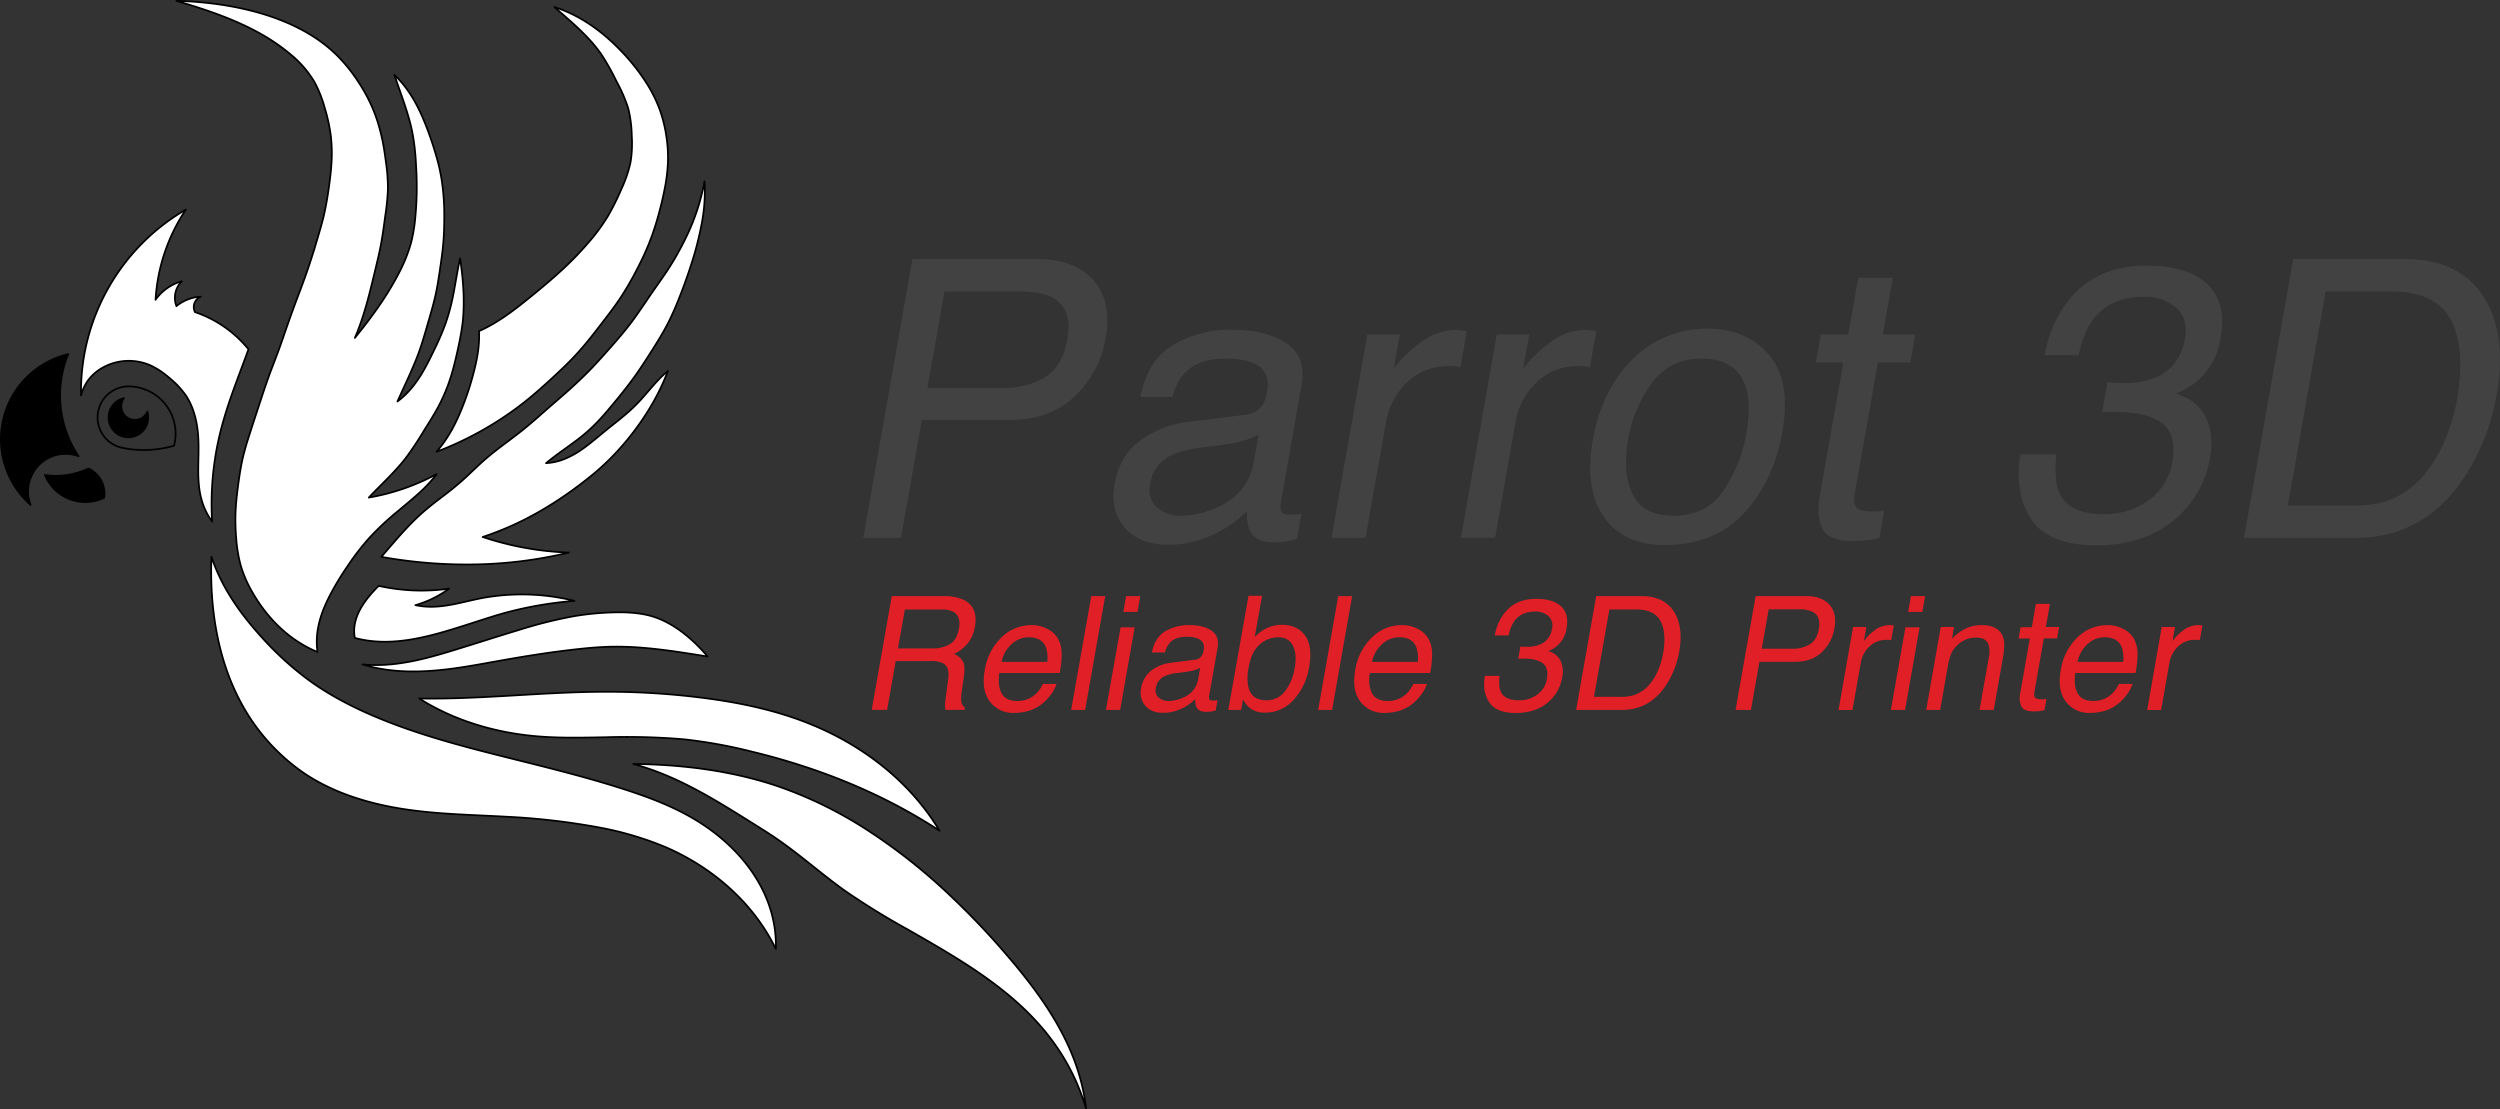 <svg id="Layer_1" data-name="Layer 1" xmlns="http://www.w3.org/2000/svg" viewBox="0 0 1017.91 451.67"><rect x="0" y="0" width="1017.91" height="451.67" fill="#333333" stroke="none"/><defs><style>.cls-1{fill:#fff;}.cls-1,.cls-2,.cls-3{stroke:#000;stroke-linecap:round;stroke-linejoin:round;stroke-width:0.71px;}.cls-2{fill:none;}.cls-4{fill:#424242;}.cls-5{fill:#e11f26;}</style></defs><g id="SPLINE"><path class="cls-1" d="M170.7,284.4c23.83.42,47.6-2.37,71.4-2.69a308.18,308.18,0,0,1,46,2.69c14.78,2,29.48,5.21,43.21,11,20.83,8.71,39.46,23.26,51.22,42.82C359.13,322.9,333.05,312.52,306,306A201.6,201.6,0,0,0,278.26,301a278.55,278.55,0,0,0-31.8-.82c-9.34.15-18.66.4-28-.41C201.69,298.34,185,293.43,170.7,284.4Z" transform="translate(0)"/></g><g id="SPLINE-2" data-name="SPLINE"><path class="cls-1" d="M147.59,270.52c13.32,1.31,26.1-2.35,38.69-6.24,8.32-2.56,16.54-5.22,24.87-7.73a186.2,186.2,0,0,1,22.77-5.69,115.15,115.15,0,0,1,14.9-1.48c5.63-.2,11.36,0,16.68,1.56,8.94,2.69,16.72,9.44,22.61,16.36-12.67-2-25.58-4.18-38.48-4-4.81.07-9.62.47-14.41,1q-7.46.81-14.87,1.93c-5.63.84-11.26,1.79-16.87,2.79-6.86,1.22-13.7,2.53-20.63,3.39C171.08,273.86,159.05,274.06,147.59,270.52Z" transform="translate(0)"/></g><g id="SPLINE-3" data-name="SPLINE"><path class="cls-1" d="M225.76,2.89c6.71,5.9,14.05,11.89,19.16,19.35a97.47,97.47,0,0,1,6.16,11,59.48,59.48,0,0,1,4.73,10.94,49.18,49.18,0,0,1,1.42,10.95A47.49,47.49,0,0,1,256.75,66,51.65,51.65,0,0,1,253,77a99.45,99.45,0,0,1-5.44,10.94,78,78,0,0,1-8.05,10.94,132.66,132.66,0,0,1-10.65,11c-4.11,3.8-8.41,7.4-12.77,10.94-6.57,5.34-13.28,10.58-21.06,14,.36,6.43-1,12.73-2.71,18.89-1,3.7-2.23,7.35-3.61,10.94-2.66,6.94-6,13.66-11,19.31a137,137,0,0,0,34.63-19.31c4.42-3.42,8.6-7.15,12.72-10.94,3.81-3.52,7.57-7.09,11-11,3.12-3.5,6-7.23,8.84-10.94s5.56-7.17,8.05-11a124.66,124.66,0,0,0,6.31-10.94,119.61,119.61,0,0,0,5.11-11A109.27,109.27,0,0,0,268,87.91c1-3.62,1.9-7.26,2.61-10.94a69.85,69.85,0,0,0,1.35-11,57.33,57.33,0,0,0-.72-10.94,55.59,55.59,0,0,0-2.83-10.95,57.45,57.45,0,0,0-5.63-10.94,83.62,83.62,0,0,0-8.54-10.95C246.39,13.69,237,6.48,225.76,2.89Z" transform="translate(0)"/></g><g id="SPLINE-4" data-name="SPLINE"><path class="cls-1" d="M144.48,137.58c3.89-9,6.07-18.37,8.33-27.78.87-3.64,1.76-7.27,2.43-11s1.13-7.28,1.62-10.94A94,94,0,0,0,157.94,77a73.27,73.27,0,0,0-.81-11c-.48-3.68-1-7.34-1.89-10.94a65.56,65.56,0,0,0-3.51-10.95,68.49,68.49,0,0,0-5.94-10.94,65.77,65.77,0,0,0-8.92-10.95C120.26,6.07,93.4.93,71.84.35,88.17,5.17,105.18,11,118.43,22.24a42.85,42.85,0,0,1,9.53,11,49.72,49.72,0,0,1,4.34,10.94,70.38,70.38,0,0,1,2.38,10.95A62.42,62.42,0,0,1,135,66c-.21,3.67-.66,7.31-1.19,11s-1.15,7.33-2,10.94-2,7.32-3.06,10.94-2.27,7.33-3.51,11-2.62,7.3-4,10.94-2.69,7.28-4,11-2.51,7.31-3.84,10.94-2.8,7.28-4.13,11-2.5,7.28-3.7,10.94-2.39,7.29-3.57,10.94-2.32,7.25-3.17,10.95-1.37,7.27-1.86,10.94-.91,7.29-1.06,11a88.88,88.88,0,0,0,.29,10.94,56.86,56.86,0,0,0,1.87,10.95,50,50,0,0,0,4.82,10.94c6.06,10.49,14.85,19.32,26.38,24.11C128,256.59,131,248.53,135,241.13a116.58,116.58,0,0,1,6.72-10.94,103.17,103.17,0,0,1,8.44-10.95,113.53,113.53,0,0,1,11.62-10.94c5.67-4.77,11.54-9.3,16-15.25a90.41,90.41,0,0,1-27.62,9.55c5-5.35,10.62-10.35,15.11-16.19a130.68,130.68,0,0,0,7.27-10.95c2.26-3.6,4.55-7.17,6.48-10.94a71.35,71.35,0,0,0,4.63-11.39c1.07-3.45,1.9-7,2.68-10.5s1.53-7.26,2-10.94c1-8.78.3-17.78-1-26.46-1.16,5.14-1.87,10.35-2.92,15.51a82.32,82.32,0,0,1-3,11,111,111,0,0,1-4.72,10.94c-3.73,7.77-7.69,15.48-14.87,20.8,3.05-6.88,6.47-13.68,9-20.8,1.27-3.6,2.3-7.27,3.37-10.94s2.14-7.26,3-11,1.39-7.27,1.93-10.94,1.07-7.28,1.38-11,.38-7.28.39-10.94A99.65,99.65,0,0,0,180.32,77a77,77,0,0,0-2-11c-1-3.7-2.13-7.34-3.42-10.94-3.22-9-7.18-17.77-14.3-24.56,2.66,8.06,6,16.14,7.51,24.56A93,93,0,0,1,169.33,66c.24,3.65.38,7.3.36,11s-.2,7.29-.54,10.94a64.83,64.83,0,0,1-1.78,10.94,61.42,61.42,0,0,1-4.29,11C158.12,119.84,151.54,128.93,144.48,137.58Z" transform="translate(0)"/></g><g id="SPLINE-5" data-name="SPLINE"><path class="cls-1" d="M271.94,151.06c-4.12,3.38-7.32,7.64-10.88,11.56a67.27,67.27,0,0,1-5.66,5.54c-2,1.73-4.05,3.38-6.11,5s-4.09,3.32-6.13,5-4.08,3.34-6.25,4.84a36.33,36.33,0,0,1-6.9,3.83,23.67,23.67,0,0,1-7.68,1.75c4.34-3.65,9.17-6.74,13.64-10.23a66.86,66.86,0,0,0,6.37-5.64c2-2,3.88-4.17,5.73-6.36,3.7-4.39,7.34-8.83,10.65-13.49,1.66-2.33,3.23-4.72,4.78-7.12s3.09-4.83,4.58-7.27,2.93-4.94,4.2-7.48,2.41-5.13,3.48-7.74c2.13-5.23,4.07-10.53,5.78-15.91a132,132,0,0,0,4.2-16.47,68.9,68.9,0,0,0,1.12-17,89,89,0,0,1-8.12,24A118.33,118.33,0,0,1,272.46,109c-2.31,3.6-4.8,7-7.23,10.53S260.47,126.6,258,130s-5.22,6.68-8,9.86-5.61,6.36-8.52,9.46-6,6-9.18,8.9-6.47,5.64-9.69,8.48-6.43,5.7-9.78,8.39-6.86,5.21-10.27,7.84c-1.7,1.32-3.37,2.67-5,4.08s-3.18,2.89-4.74,4.36-3.12,3-4.72,4.39-3.25,2.8-4.94,4.13c-3.39,2.66-6.89,5.18-10.16,8-6.54,5.57-12.05,12.29-17.72,18.84a196,196,0,0,0,38.31,3.07,175.86,175.86,0,0,0,38-4.81,124.05,124.05,0,0,1-35.07-6.35,125.58,125.58,0,0,0,23.74-10.73q5.61-3.25,10.94-7c3.56-2.49,7-5.12,10.42-7.93a102.09,102.09,0,0,0,9.5-9A110.51,110.51,0,0,0,259.33,174a106.56,106.56,0,0,0,7.06-11A90.38,90.38,0,0,0,271.94,151.06Z" transform="translate(0)"/></g><g id="SPLINE-6" data-name="SPLINE"><path class="cls-1" d="M182.85,239.68a79.76,79.76,0,0,1-28.66-1.14c-5.61,5.61-11.28,12.91-9.71,21.2,11.53,3.1,23.25,1.11,34.49-2,5-1.38,9.93-3,14.86-4.57,4.13-1.34,8.26-2.68,12.46-3.82a153.89,153.89,0,0,1,27.63-4.69,89.3,89.3,0,0,0-37.42-1.18c-9.08,1.72-17.91,5-27.35,2.91A43.56,43.56,0,0,0,182.85,239.68Z" transform="translate(0)"/></g><g id="SPLINE-7" data-name="SPLINE"><path class="cls-1" d="M86.1,226.74c4.19,12.57,11.86,23.32,20.7,33a127.29,127.29,0,0,0,18.4,16.81c11,8.12,23.62,14,36.53,18.8,15.62,5.77,31.7,9.82,47.76,13.83,14.56,3.64,29.11,7.24,43.48,11.82,11.6,3.69,23.09,8,33.26,14.76,16.95,11.21,30.26,29.07,29.67,50.62-9.29-19.08-26.11-33.44-45.31-41.64a133.34,133.34,0,0,0-27.54-8,283.91,283.91,0,0,0-36.76-4.2c-14.88-.85-29.78-1-44.56-3.55-13.4-2.32-26.71-6.62-37.95-14.2A81.43,81.43,0,0,1,98.07,286C88.37,267.93,85.34,246.88,86.1,226.74Z" transform="translate(0)"/></g><g id="SPLINE-8" data-name="SPLINE"><path class="cls-1" d="M442.2,451.32c-11.31-37.87-42.14-55.46-72.52-72.83a301.05,301.05,0,0,1-25.63-15.8c-9.59-6.82-18.42-14.79-28.15-21.42-2.81-1.91-5.68-3.71-8.56-5.51-15.7-9.84-31.42-19.85-49.51-24.7,20,.23,40.3,2.73,59.3,9.23a167.32,167.32,0,0,1,36.3,17.88,231.27,231.27,0,0,1,31.37,24.52,311.93,311.93,0,0,1,24.63,25.59C425.19,406.53,439.42,426.69,442.2,451.32Z" transform="translate(0)"/></g><g id="ARC"><path class="cls-1" d="M81.77,120.78a17.13,17.13,0,0,0-9.93,3.88,9.4,9.4,0,0,1,2.21-10.15,19.67,19.67,0,0,0-10.72,7.55A73.7,73.7,0,0,1,75.68,85.33,85.85,85.85,0,0,0,33,161a18.72,18.72,0,0,1,3-6.34A18.34,18.34,0,0,1,41.27,150a21.7,21.7,0,0,1,9.2-3,22.11,22.11,0,0,1,10.59,1.67,32.1,32.1,0,0,1,7.83,5.14A35.71,35.71,0,0,1,75.68,161c3,4.49,4.46,10.06,4.94,15.56,1.1,12.32-2.54,24.34,5.74,35.78a121.41,121.41,0,0,1,4.48-40.62c2.81-10,6.79-19.72,10.33-29.51a48,48,0,0,0-21.79-15.13c-.06-.13-.12-.26-.17-.39A4.55,4.55,0,0,1,81.77,120.78Z" transform="translate(0)"/></g><g id="ARC-2" data-name="ARC"><path class="cls-2" d="M70.86,181.47a19.24,19.24,0,0,0-18.59-24.14,12.64,12.64,0,0,0-2.54,25A43.7,43.7,0,0,0,70.86,181.47Z" transform="translate(0)"/></g><g id="ARC-3" data-name="ARC"><path class="cls-3" d="M60,167.64c0,.18.1.36.14.54a8.07,8.07,0,1,1-9.66-6.07,5.54,5.54,0,0,0,8.9,6.6A6.34,6.34,0,0,0,60,167.64Z" transform="translate(0)"/></g><g id="ARC-4" data-name="ARC"><path class="cls-3" d="M36,190.76a30.92,30.92,0,0,1-17.7,2.64,17.75,17.75,0,0,0,23.15,9.69c.34-.14.69-.3,1-.46A11.32,11.32,0,0,0,36,190.76Z" transform="translate(0)"/></g><g id="ARC-5" data-name="ARC"><path class="cls-3" d="M32,185.75a44.42,44.42,0,0,1-4.22-41.56,35.62,35.62,0,0,0-15.32,61.4A15.28,15.28,0,0,1,32,185.75Z" transform="translate(0)"/></g><path class="cls-4" d="M371.5,105.47h50.8q15.06,0,22.82,8.54t5,24a42.11,42.11,0,0,1-12.34,23.15q-10,9.85-27,9.85H375.33l-8.47,48H351.48Zm56.9,15.61q-4.65-2.4-13.47-2.4H384.55L377.61,158H408q10.28,0,17.46-4.41t9.15-15.53Q436.81,125.55,428.4,121.08Z" transform="translate(0)"/><path class="cls-4" d="M506.92,168.9c3.26-.41,5.64-1.75,7.12-4a14.11,14.11,0,0,0,1.87-5.35q1.26-7.14-3.23-10.36T498.79,146q-10.87,0-16.47,5.9-3.12,3.27-5,9.71h-13q3.09-15.34,13.69-21.35a46.19,46.19,0,0,1,23.17-6q14.58,0,22.71,5.56t6,17.31l-8.41,47.68a5.6,5.6,0,0,0,.28,3.48c.44.87,1.61,1.31,3.52,1.31.62,0,1.32,0,2.1-.11s1.63-.2,2.54-.35l-1.81,10.28a44.17,44.17,0,0,1-5.16,1.16,37.94,37.94,0,0,1-4.67.23q-7.18,0-9.54-5.1a17.59,17.59,0,0,1-1-7.65,45.46,45.46,0,0,1-13.92,9.66,42.25,42.25,0,0,1-18.26,4.09q-11.52,0-17.59-7t-4.22-17.49q2-11.49,10.33-17.82a41,41,0,0,1,20.24-7.8ZM471,206.48a14,14,0,0,0,9.82,3.47,35.57,35.57,0,0,0,14.82-3.4q12.58-5.62,14.84-18.44l2-11.18a28.35,28.35,0,0,1-7,2.71,61.74,61.74,0,0,1-8.14,1.55l-8.6,1.08q-7.73,1-11.92,3.16A15.29,15.29,0,0,0,468.27,197C467.56,201,468.47,204.17,471,206.48Z" transform="translate(0)"/><path class="cls-4" d="M556.72,136.22h13.22l-2.52,14.3q2.36-4.17,9.75-10.16t15.66-6c.26,0,.69,0,1.3.08s1.65.15,3.12.31l-2.59,14.68a18,18,0,0,0-2.23-.31c-.69,0-1.44-.08-2.26-.08q-10.51,0-17.35,6.76a28.54,28.54,0,0,0-8.39,15.58L556,219H542.13Z" transform="translate(0)"/><path class="cls-4" d="M609.43,136.22h13.21l-2.52,14.3q2.36-4.17,9.75-10.16t15.67-6c.25,0,.69,0,1.3.08s1.64.15,3.11.31l-2.59,14.68a18,18,0,0,0-2.23-.31c-.68,0-1.44-.08-2.26-.08q-10.51,0-17.34,6.76a28.47,28.47,0,0,0-8.39,15.58l-8.4,47.6H594.83Z" transform="translate(0)"/><path class="cls-4" d="M720.26,144.48q9.09,10.67,5.44,31.35-3.53,20-15.49,33T677.9,221.93q-16.95,0-24.9-11.55t-4.5-31q3.68-20.85,16.36-33.2a42.09,42.09,0,0,1,30.42-12.35Q711.17,133.83,720.26,144.48Zm-18.34,55a60.79,60.79,0,0,0,9.19-23.27q2-11.58-.35-18.83Q707,146,692.75,146q-12.6,0-20,9.73a53.15,53.15,0,0,0-9.87,23.46q-2.33,13.2,1.85,22t16.64,8.8Q695,210,701.92,199.49Z" transform="translate(0)"/><path class="cls-4" d="M756.62,113.12h14.07l-4.08,23.1h13.22l-2,11.36H764.61l-9.52,54c-.51,2.89.12,4.82,1.91,5.8,1,.57,2.74.85,5.26.85.67,0,1.39,0,2.17-.05s1.7-.12,2.75-.26L765.23,219a35.14,35.14,0,0,1-5.16,1,50.22,50.22,0,0,1-5.65.3q-9.75,0-12.34-5t-1.2-12.94l9.66-54.8h-11.2l2-11.36h11.21Z" transform="translate(0)"/><path class="cls-4" d="M826.92,211.22Q820,200.45,822.7,185h14.53q-1,10.74,1.26,15.61,3.87,8.73,18,8.73,11,0,18.66-5.87a23.69,23.69,0,0,0,9.31-15.15q2-11.43-4.17-16t-18.63-4.56c-.93,0-1.87,0-2.83,0l-2.92.12,2.17-12.29c1.41.16,2.61.26,3.58.31s2,.08,3.15.08a32,32,0,0,0,13.27-2.48q9.57-4.32,11.53-15.45,1.46-8.27-3.62-12.75a18.77,18.77,0,0,0-12.89-4.48q-13.9,0-20.88,9.27-3.84,5.1-5.88,14.53H832.59a48.64,48.64,0,0,1,8.65-21q11.24-15.47,32.64-15.46,16.92,0,24.87,7.54t5.42,21.83a28.24,28.24,0,0,1-18.3,22.72q8.31,2.4,12,9.23t2,16.73a41.58,41.58,0,0,1-15,25.81q-12.2,10-31.35,10Q833.87,222,826.92,211.22Z" transform="translate(0)"/><path class="cls-4" d="M933.7,105.47h45.38q23.1,0,32.91,16.61,8.71,15,4.59,38.41a89.23,89.23,0,0,1-12.47,32.69Q987.73,219,958.91,219H913.69Zm24.66,100.38a43.66,43.66,0,0,0,12.83-1.62,35.4,35.4,0,0,0,16.4-11.59A58.69,58.69,0,0,0,997.12,175a74.78,74.78,0,0,0,3.23-11.9q3.72-21.1-2.42-32.77t-24.35-11.67H946.91l-15.37,87.17Z" transform="translate(0)"/><path class="cls-5" d="M363.1,242.73h21.06a18.8,18.8,0,0,1,8.31,1.55q5.88,3,4.48,10.94A14.43,14.43,0,0,1,394,262a16.07,16.07,0,0,1-5.56,4.25A7.39,7.39,0,0,1,392,269.2q1.05,1.8.5,5.83l-.87,6.22a18.71,18.71,0,0,0-.26,3.94c.12,1.47.63,2.42,1.52,2.84l-.18,1h-7.7a5,5,0,0,1-.23-1.55,27.7,27.7,0,0,1,.33-3.66l1-7.72q.58-4.54-2.2-6.09a12.14,12.14,0,0,0-5.34-.85H364.71l-3.5,19.87h-6.28ZM379.74,264a13.13,13.13,0,0,0,7.11-1.77c1.87-1.17,3.08-3.3,3.62-6.37.58-3.3-.18-5.55-2.3-6.75a10.13,10.13,0,0,0-4.84-.94H368.42L365.63,264Z" transform="translate(0)"/><path class="cls-5" d="M426.72,256.22a9.83,9.83,0,0,1,4.34,4.37,13.17,13.17,0,0,1,1.21,6,39.62,39.62,0,0,1-.81,7.44H406.89c-.5,3.44-.19,6.2.95,8.27s3.28,3.12,6.43,3.12a10.66,10.66,0,0,0,7.56-2.95,12.62,12.62,0,0,0,2.78-4h5.59a14.41,14.41,0,0,1-2.2,4.15,19.66,19.66,0,0,1-3.44,3.74,16.21,16.21,0,0,1-7,3.4,20.06,20.06,0,0,1-4.69.51,11.69,11.69,0,0,1-9.81-4.59q-3.56-4.59-2.09-12.86a23.29,23.29,0,0,1,6.72-13.21,17.25,17.25,0,0,1,12.36-5.08A13.4,13.4,0,0,1,426.72,256.22Zm-.3,13.26a13.44,13.44,0,0,0-.56-5.9q-1.59-4.09-7-4.1a10.19,10.19,0,0,0-7,2.82,13.08,13.08,0,0,0-4.05,7.18Z" transform="translate(0)"/><path class="cls-5" d="M444.32,242.73H450l-8.17,46.34h-5.68Z" transform="translate(0)"/><path class="cls-5" d="M456.27,255.44H462l-5.92,33.63h-5.78Zm2.24-12.71h5.78l-1.14,6.44h-5.77Z" transform="translate(0)"/><path class="cls-5" d="M486.41,268.62a3.8,3.8,0,0,0,2.9-1.63,5.84,5.84,0,0,0,.77-2.19q.51-2.91-1.32-4.22t-5.67-1.32q-4.44,0-6.72,2.41a9.66,9.66,0,0,0-2.05,4H469q1.26-6.25,5.58-8.71a18.8,18.8,0,0,1,9.46-2.45c4,0,7.06.75,9.27,2.27s3,3.87,2.44,7.06l-3.43,19.47a2.27,2.27,0,0,0,.11,1.41q.27.54,1.44.54c.25,0,.54,0,.86-.05s.66-.08,1-.14l-.74,4.2a17.24,17.24,0,0,1-2.1.47,15.9,15.9,0,0,1-1.91.09c-1.95,0-3.25-.69-3.89-2.08a7.28,7.28,0,0,1-.43-3.12,18.4,18.4,0,0,1-5.68,3.94,17.15,17.15,0,0,1-7.45,1.67c-3.13,0-5.53-.95-7.18-2.85a8.17,8.17,0,0,1-1.72-7.13,11.19,11.19,0,0,1,4.22-7.28,16.72,16.72,0,0,1,8.25-3.18ZM471.75,284a5.68,5.68,0,0,0,4,1.42A14.43,14.43,0,0,0,481.8,284a9.73,9.73,0,0,0,6.06-7.52l.81-4.57A11.94,11.94,0,0,1,485.8,273a26.57,26.57,0,0,1-3.33.63l-3.51.44a15,15,0,0,0-4.86,1.29,6.26,6.26,0,0,0-3.47,4.72A3.94,3.94,0,0,0,471.75,284Z" transform="translate(0)"/><path class="cls-5" d="M508.35,242.58h5.52l-3,16.81a16.23,16.23,0,0,1,5.12-3.71,14.1,14.1,0,0,1,5.86-1.28c4.22,0,7.4,1.45,9.51,4.34s2.68,7.16,1.69,12.79a25.93,25.93,0,0,1-6.24,13.31,15.3,15.3,0,0,1-11.73,5.3,9.66,9.66,0,0,1-6.2-1.86,12.29,12.29,0,0,1-2.76-3.53l-.76,4.32h-5.24Zm14.85,38.89a21,21,0,0,0,4-9.66c.62-3.55.38-6.49-.74-8.83s-3.17-3.5-6.14-3.5a11.26,11.26,0,0,0-7.33,2.87q-3.44,2.88-4.59,9.46a19.94,19.94,0,0,0-.16,7.73q1.26,5.58,7.4,5.59A9.26,9.26,0,0,0,523.2,281.47Z" transform="translate(0)"/><path class="cls-5" d="M544.88,242.73h5.67l-8.17,46.34h-5.67Z" transform="translate(0)"/><path class="cls-5" d="M577.56,256.22a9.88,9.88,0,0,1,4.34,4.37,13,13,0,0,1,1.2,6,38.78,38.78,0,0,1-.81,7.44H557.72q-.75,5.16.95,8.27t6.43,3.12a10.68,10.68,0,0,0,7.57-2.95,12.62,12.62,0,0,0,2.78-4H581a14.17,14.17,0,0,1-2.2,4.15,19.34,19.34,0,0,1-3.44,3.74,16.12,16.12,0,0,1-6.95,3.4,20.12,20.12,0,0,1-4.69.51,11.73,11.73,0,0,1-9.82-4.59q-3.54-4.59-2.09-12.86a23.41,23.41,0,0,1,6.72-13.21,17.27,17.27,0,0,1,12.37-5.08A13.46,13.46,0,0,1,577.56,256.22Zm-.31,13.26a13.46,13.46,0,0,0-.55-5.9c-1.06-2.73-3.4-4.1-7-4.1a10.21,10.21,0,0,0-7,2.82,13.14,13.14,0,0,0-4.05,7.18Z" transform="translate(0)"/><path class="cls-5" d="M606.33,285.9c-1.89-2.94-2.47-6.5-1.73-10.71h5.93c-.26,2.92-.09,5.05.52,6.37q1.58,3.57,7.35,3.57a12.17,12.17,0,0,0,7.62-2.4,9.69,9.69,0,0,0,3.8-6.18c.55-3.12,0-5.29-1.7-6.53s-4.22-1.86-7.61-1.86h-1.15l-1.19.05.88-5c.58.07,1.06.11,1.46.13s.83,0,1.29,0a12.93,12.93,0,0,0,5.41-1,8,8,0,0,0,4.71-6.31,5.24,5.24,0,0,0-1.48-5.2,7.66,7.66,0,0,0-5.26-1.83c-3.78,0-6.63,1.26-8.52,3.78a15.27,15.27,0,0,0-2.4,5.93h-5.62a19.89,19.89,0,0,1,3.53-8.57q4.59-6.32,13.32-6.31,6.91,0,10.15,3.07c2.17,2.05,2.9,5,2.22,8.91a11.56,11.56,0,0,1-7.47,9.28,7.69,7.69,0,0,1,4.9,3.77,10.28,10.28,0,0,1,.8,6.82A17,17,0,0,1,630,286.23q-5,4.06-12.8,4.07Q609.16,290.3,606.33,285.9Z" transform="translate(0)"/><path class="cls-5" d="M649.91,242.73h18.52q9.44,0,13.44,6.78,3.55,6.12,1.87,15.68a36.31,36.31,0,0,1-5.09,13.34Q672,289.08,660.2,289.07H641.74Zm10.07,41a17.45,17.45,0,0,0,5.23-.67,14.45,14.45,0,0,0,6.7-4.73,24,24,0,0,0,3.89-7.19,31.85,31.85,0,0,0,1.32-4.86q1.51-8.61-1-13.37t-9.94-4.76H655.3L649,283.71Z" transform="translate(0)"/><path class="cls-5" d="M714.83,242.73h20.73q6.15,0,9.32,3.49t2,9.79a17.21,17.21,0,0,1-5,9.45q-4.08,4-11,4H716.39l-3.46,19.59h-6.27Zm23.22,6.37a12.34,12.34,0,0,0-5.5-1h-12.4l-2.83,16.05h12.4a13.36,13.36,0,0,0,7.13-1.8c1.95-1.2,3.2-3.31,3.73-6.34C741.18,252.64,740.34,250.32,738.05,249.1Z" transform="translate(0)"/><path class="cls-5" d="M754.5,255.29h5.39l-1,5.83a16.59,16.59,0,0,1,4-4.15,10,10,0,0,1,6.39-2.44l.53,0,1.27.13-1.06,6c-.32-.06-.62-.1-.9-.13s-.59,0-.93,0a9.65,9.65,0,0,0-7.08,2.76,11.62,11.62,0,0,0-3.42,6.36l-3.43,19.43h-5.68Z" transform="translate(0)"/><path class="cls-5" d="M775.83,255.44h5.77l-5.93,33.63H769.9Zm2.24-12.71h5.77l-1.13,6.44h-5.78Z" transform="translate(0)"/><path class="cls-5" d="M790.21,255.29h5.39l-.85,4.79a19.42,19.42,0,0,1,5.83-4.26,15.13,15.13,0,0,1,6.19-1.29q7.2,0,8.83,5,.92,2.74,0,7.86l-3.82,21.67H806l3.76-21.29a11,11,0,0,0,0-5q-1-3.15-4.93-3.15a12,12,0,0,0-3.38.41,10.71,10.71,0,0,0-4.59,2.78,10.33,10.33,0,0,0-2.46,3.45,25.89,25.89,0,0,0-1.32,5.09l-3.12,17.7h-5.68Z" transform="translate(0)"/><path class="cls-5" d="M828.93,245.86h5.74L833,255.29h5.39l-.81,4.63h-5.4L828.3,282c-.2,1.18.06,2,.79,2.37a4.67,4.67,0,0,0,2.14.34c.28,0,.57,0,.89,0s.69-.05,1.12-.1l-.79,4.51a14.84,14.84,0,0,1-2.11.41,21,21,0,0,1-2.31.12c-2.65,0-4.33-.67-5-2a8.23,8.23,0,0,1-.49-5.28l3.94-22.37h-4.57l.81-4.63h4.58Z" transform="translate(0)"/><path class="cls-5" d="M864.78,256.22a9.83,9.83,0,0,1,4.34,4.37,13.17,13.17,0,0,1,1.21,6,39.62,39.62,0,0,1-.81,7.44H845q-.76,5.16.95,8.27c1.13,2.08,3.28,3.12,6.43,3.12a10.66,10.66,0,0,0,7.56-2.95,12.62,12.62,0,0,0,2.78-4h5.58a14.11,14.11,0,0,1-2.19,4.15,19.66,19.66,0,0,1-3.44,3.74,16.21,16.21,0,0,1-7,3.4,20.06,20.06,0,0,1-4.69.51,11.73,11.73,0,0,1-9.82-4.59q-3.54-4.59-2.09-12.86a23.41,23.41,0,0,1,6.72-13.21,17.28,17.28,0,0,1,12.37-5.08A13.46,13.46,0,0,1,864.78,256.22Zm-.3,13.26a13.44,13.44,0,0,0-.56-5.9q-1.59-4.09-7-4.1a10.17,10.17,0,0,0-7,2.82,13,13,0,0,0-4,7.18Z" transform="translate(0)"/><path class="cls-5" d="M880.17,255.29h5.39l-1,5.83a16.78,16.78,0,0,1,4-4.15,10,10,0,0,1,6.39-2.44l.53,0,1.27.13-1.05,6c-.33-.06-.63-.1-.91-.13s-.59,0-.93,0a9.61,9.61,0,0,0-7.07,2.76,11.63,11.63,0,0,0-3.43,6.36l-3.42,19.43h-5.68Z" transform="translate(0)"/></svg>
